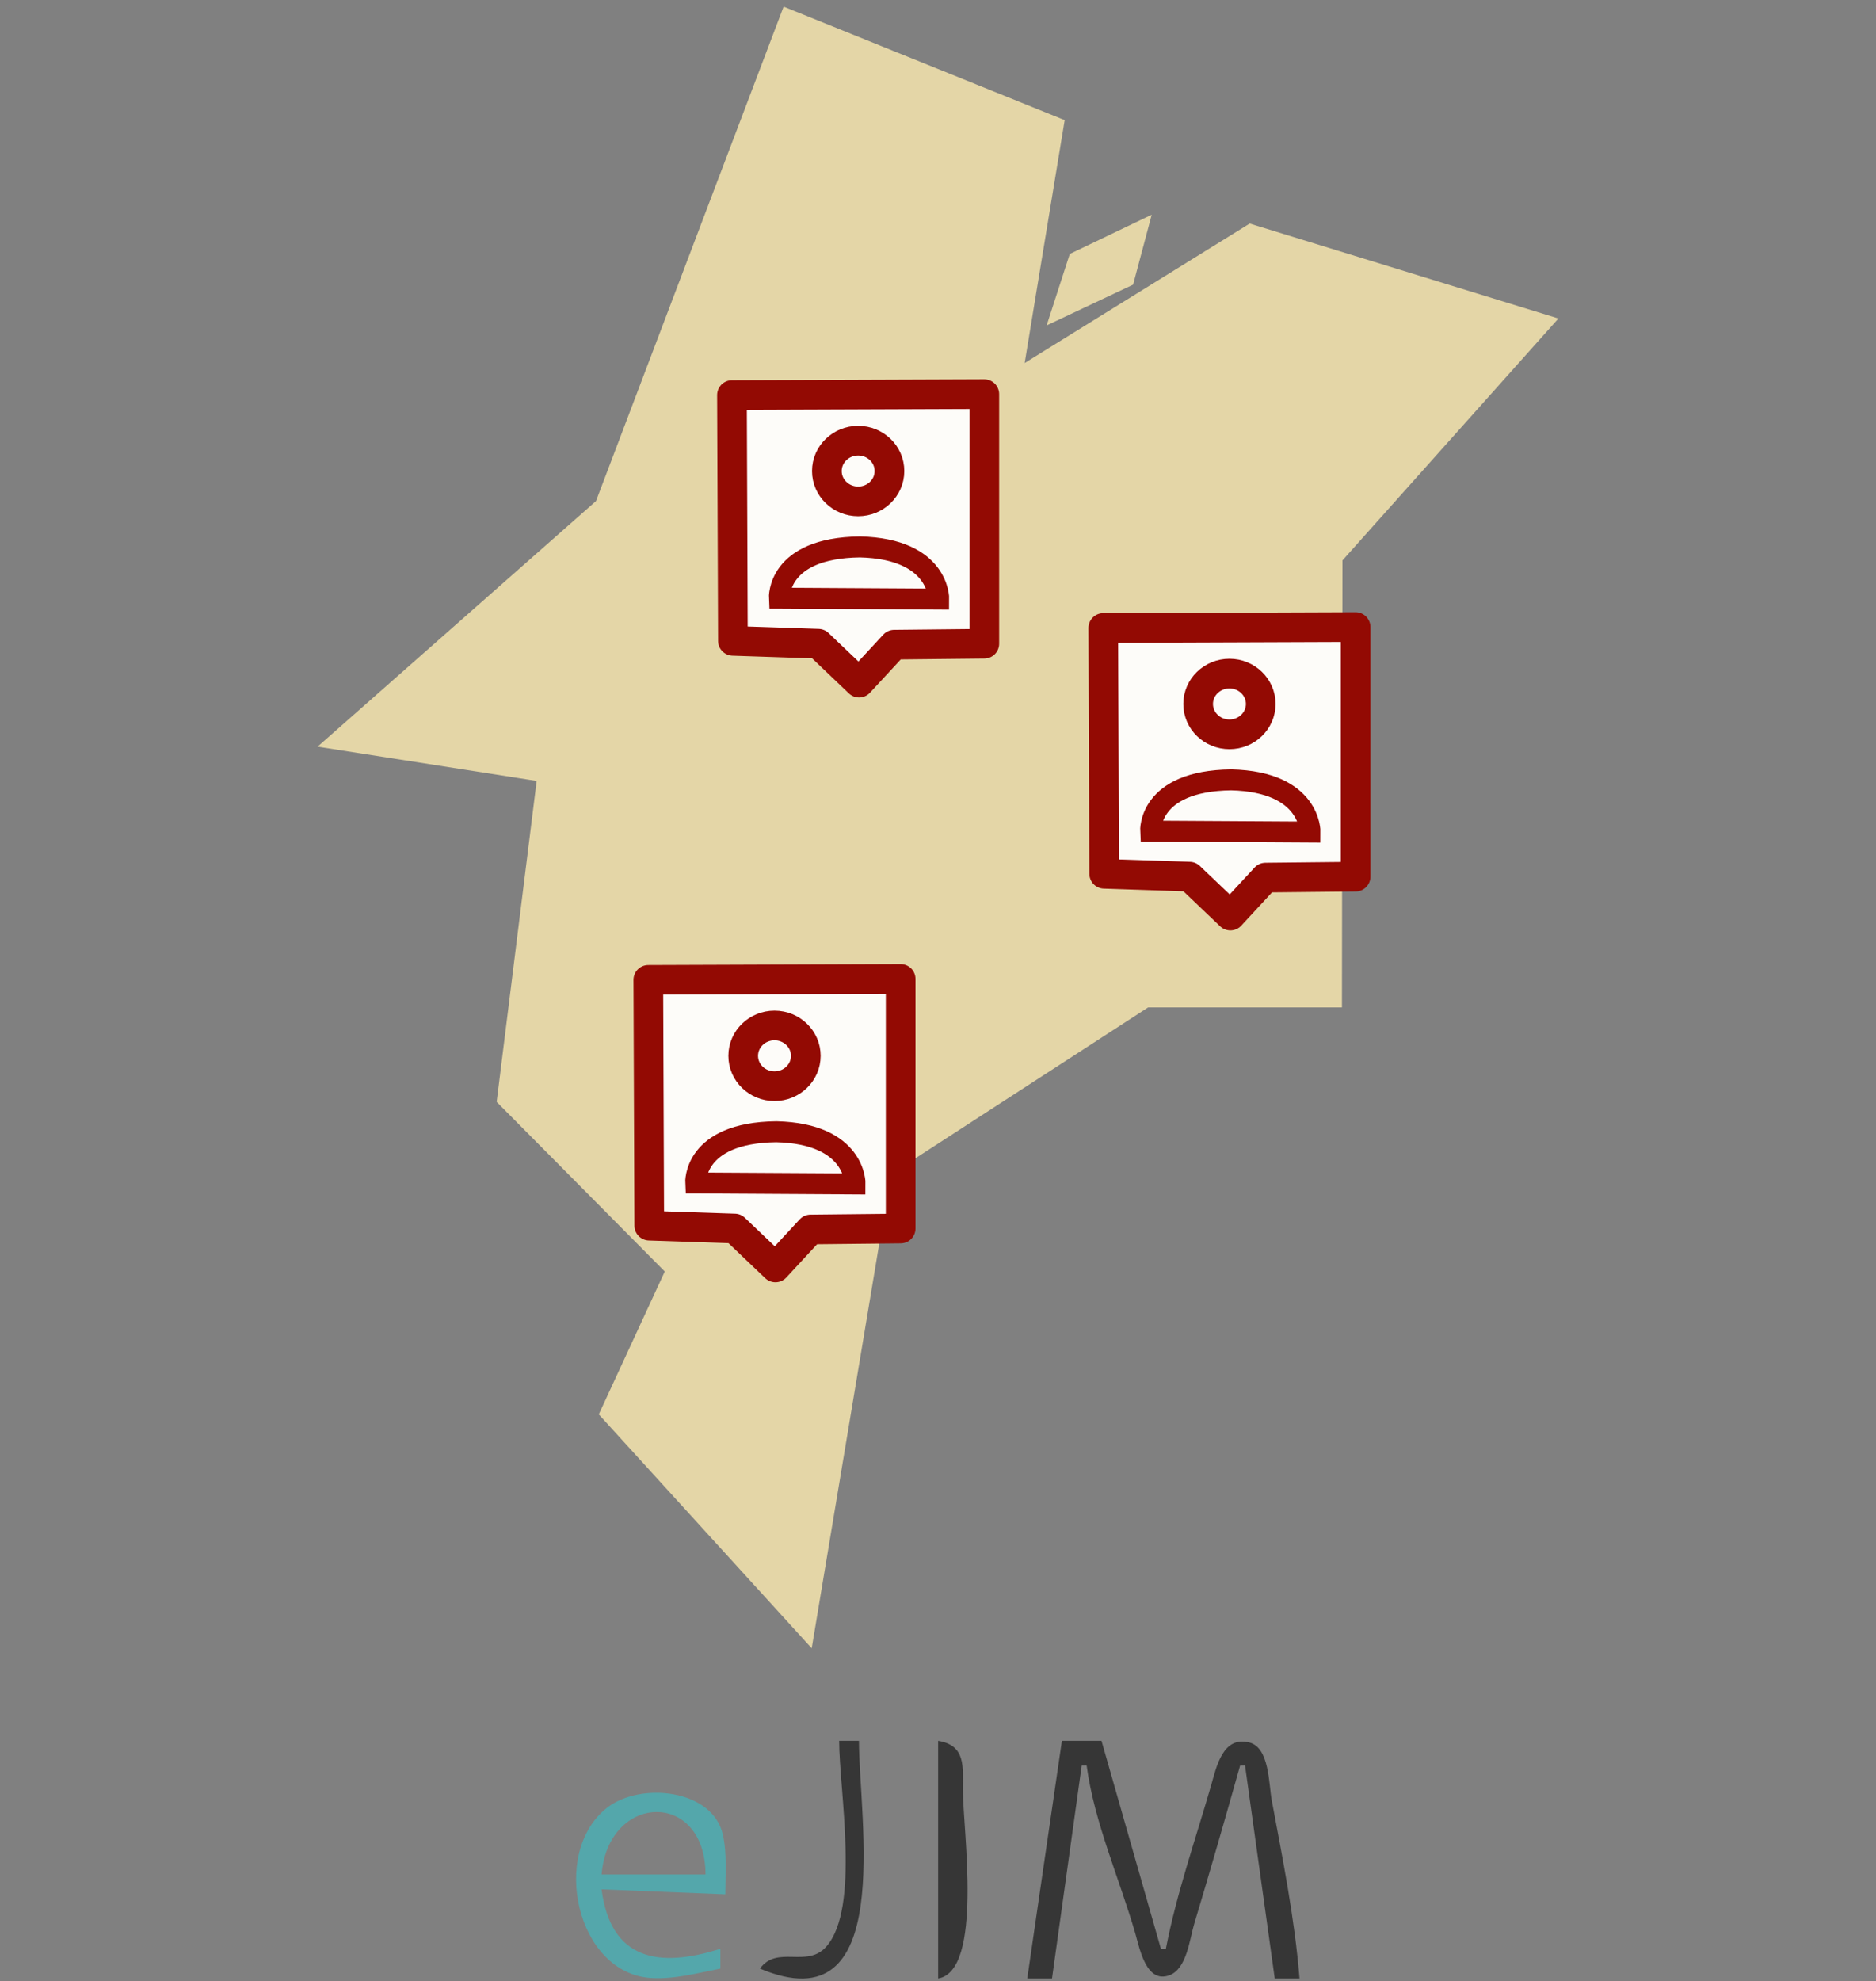 <?xml version="1.0" encoding="UTF-8"?>
<svg width="331.21mm" height="349.64mm" version="1.1" viewBox="0 0 331.21 349.64" xmlns="http://www.w3.org/2000/svg">
 <rect x="0" y="0" width="331.21" height="349.64" fill="#808080" stroke="none"/>
 <g transform="translate(36.171 -24.316)">
  <g transform="translate(-.276)">
   <g transform="matrix(2.095 0 0 2.095 -39.839 -155.18)">
    <path d="m72.6 232.33c0 4.109 1.795 14.094-1.085 17.339-1.64 1.849-4.123-0.16-5.59 1.85 11.504 4.854 8.343-12.63 8.343-19.188h-1.669m8.343 0v20.023c3.817-0.637 2.087-12.583 2.086-15.851-8.34e-4 -2.034 0.254-3.781-2.086-4.171m10.429 0-2.92 20.023h2.086l2.503-17.937h0.417c0.65 4.822 2.766 9.517 4.113 14.183 0.36 1.249 0.909 4.205 2.871 3.478 1.455-0.539 1.694-3.039 2.077-4.312 1.338-4.443 2.613-8.883 3.871-13.349h0.417l2.503 17.937h2.086c-0.393-4.966-1.424-10.115-2.341-15.017-0.262-1.402-0.184-4.431-1.886-4.865-2.243-0.571-2.767 2.033-3.223 3.614-1.32 4.577-2.904 9.082-3.813 13.766h-0.417l-5.006-17.52h-3.337" fill="#363636"/>
    <path d="m62.589 251.52v-1.669c-5.201 1.649-9.242 0.951-10.011-5.006l10.429 0.417c0-1.643 0.154-3.39-0.201-5.005-0.85-3.865-6.959-4.488-9.765-2.289-4.843 3.795-2.574 13.958 3.709 14.346 1.975 0.122 3.917-0.422 5.84-0.795m-1.251-7.926h-8.76c0.562-6.877 8.739-7.161 8.76 0z" fill="#54a7ab"/>
   </g>
   <path d="m102.61 25.85-33.048 87.062-48.764 43 38.363 5.994-7.08 56.782 29.726 29.976-11.658 25.221 37.083 40.726 13.9-83.224 45.596-29.549h34.024l0.089-78.72 37.909-42.454-53.974-16.59-40.138 24.867 7.127-43.251z" fill="#e4d6a7" stroke="#e4d6a7" stroke-width=".554px"/>
   <path d="m167.02 62.719-13.818 6.616-3.852 11.892 14.571-6.867z" fill="#e4d6a7" stroke="#e4d6a7" stroke-width=".554px"/>
   <g transform="matrix(2.095 0 0 2.095 -116.03 -155.18)" stroke="#930a03">
    <path d="m99.935 118.96 0.08 20.707 7.195 0.24 3.438 3.278 2.958-3.198 7.595-0.08 5e-5 -21.026z" fill="#fdfcf9" stroke-linecap="round" stroke-linejoin="round" stroke-width="2.5" style="paint-order:markers fill stroke"/>
    <ellipse cx="110.57" cy="125.36" rx="2.638" ry="2.558" fill="none" stroke-linecap="round" stroke-linejoin="round" stroke-width="2.5" style="paint-order:markers fill stroke"/>
    <path d="m103.93 136.07 13.431 0.08s0.08-4.237-6.636-4.397c-7.035 0.08-6.796 4.317-6.796 4.317z" fill="none" stroke-width="1.765"/>
   </g>
   <g transform="matrix(2.095 0 0 2.095 -50.479 -114.07)" stroke="#930a03">
    <path d="m99.935 118.96 0.08 20.707 7.195 0.24 3.438 3.278 2.958-3.198 7.595-0.08 5e-5 -21.026z" fill="#fdfcf9" stroke-linecap="round" stroke-linejoin="round" stroke-width="2.5" style="paint-order:markers fill stroke"/>
    <ellipse cx="110.57" cy="125.36" rx="2.638" ry="2.558" fill="none" stroke-linecap="round" stroke-linejoin="round" stroke-width="2.5" style="paint-order:markers fill stroke"/>
    <path d="m103.93 136.07 13.431 0.08s0.08-4.237-6.636-4.397c-7.035 0.08-6.796 4.317-6.796 4.317z" fill="none" stroke-width="1.765"/>
   </g>
   <g transform="matrix(2.095 0 0 2.095 -130.8 -51.969)" stroke="#930a03">
    <path d="m99.935 118.96 0.08 20.707 7.195 0.24 3.438 3.278 2.958-3.198 7.595-0.08 5e-5 -21.026z" fill="#fdfcf9" stroke-linecap="round" stroke-linejoin="round" stroke-width="2.5" style="paint-order:markers fill stroke"/>
    <ellipse cx="110.57" cy="125.36" rx="2.638" ry="2.558" fill="none" stroke-linecap="round" stroke-linejoin="round" stroke-width="2.5" style="paint-order:markers fill stroke"/>
    <path d="m103.93 136.07 13.431 0.08s0.08-4.237-6.636-4.397c-7.035 0.08-6.796 4.317-6.796 4.317z" fill="none" stroke-width="1.765"/>
   </g>
  </g>
 </g>
</svg>
